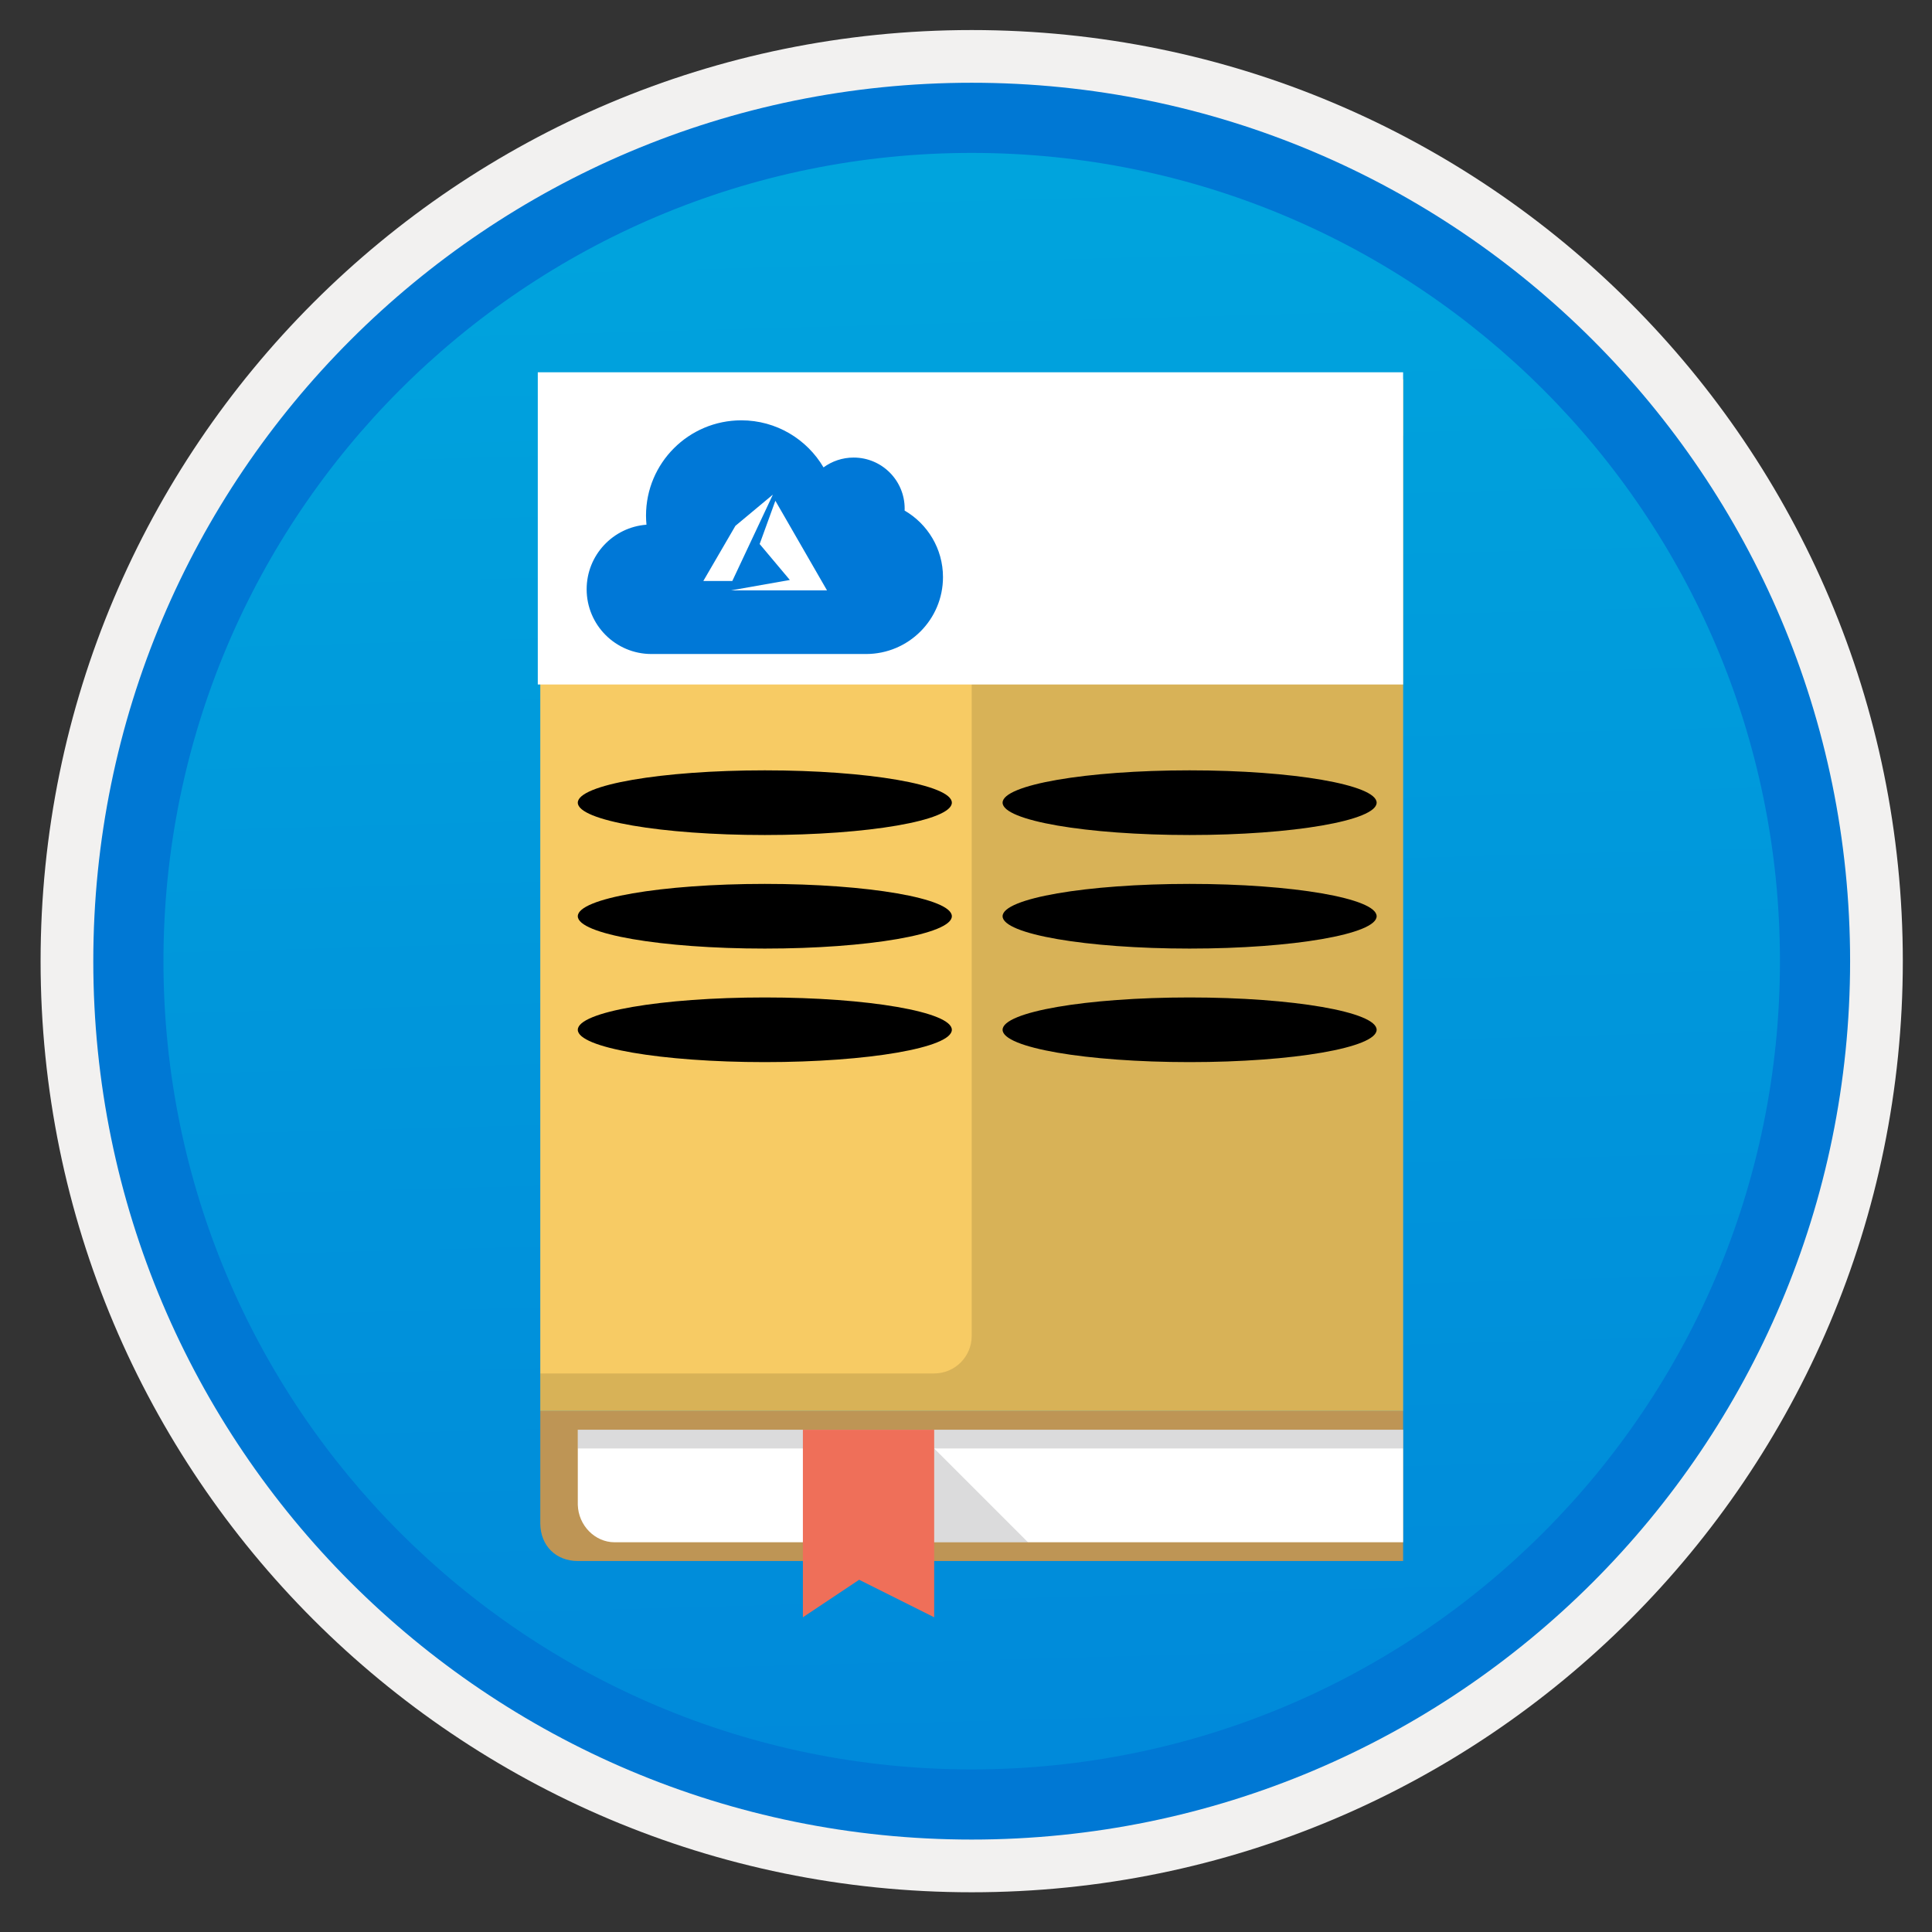 <svg width="103" height="103" viewBox="0 0 103 103" fill="none" xmlns="http://www.w3.org/2000/svg">
<rect x="0" y="0" width="103" height="103" fill="#333333" stroke="none"/>
<path d="M51.804 98.052C25.954 98.052 4.994 77.102 4.994 51.242C4.994 25.382 25.954 4.432 51.804 4.432C77.654 4.432 98.614 25.392 98.614 51.242C98.614 77.092 77.654 98.052 51.804 98.052Z" fill="url(#paint0_linear)"/>
<path fill-rule="evenodd" clip-rule="evenodd" d="M97.704 51.242C97.704 76.592 77.154 97.142 51.804 97.142C26.454 97.142 5.904 76.592 5.904 51.242C5.904 25.892 26.454 5.342 51.804 5.342C77.154 5.342 97.704 25.892 97.704 51.242ZM51.804 1.602C79.224 1.602 101.444 23.822 101.444 51.242C101.444 78.662 79.214 100.882 51.804 100.882C24.384 100.882 2.164 78.652 2.164 51.242C2.164 23.822 24.384 1.602 51.804 1.602Z" fill="#F2F1F0"/>
<path fill-rule="evenodd" clip-rule="evenodd" d="M94.894 51.242C94.894 75.042 75.604 94.332 51.804 94.332C28.004 94.332 8.714 75.042 8.714 51.242C8.714 27.442 28.004 8.152 51.804 8.152C75.604 8.152 94.894 27.442 94.894 51.242ZM51.804 4.412C77.664 4.412 98.634 25.382 98.634 51.242C98.634 77.102 77.664 98.072 51.804 98.072C25.944 98.072 4.974 77.102 4.974 51.242C4.974 25.382 25.934 4.412 51.804 4.412Z" fill="#0078D4"/>
<path d="M28.804 75.222V81.222C28.814 82.412 29.644 83.222 30.804 83.222H74.804V75.222H28.804Z" fill="#BE9555"/>
<path d="M30.804 76.222V80.222C30.834 81.332 31.724 82.222 32.764 82.222H74.804V76.222H30.804Z" fill="white"/>
<path opacity="0.2" d="M30.804 76.222V77.222H74.804V76.222H30.804Z" fill="#4F4D52"/>
<path opacity="0.2" d="M48.804 76.222L54.804 82.222H48.804V76.222Z" fill="#4F4D52"/>
<path d="M49.804 86.222L45.804 84.222L42.804 86.222V76.222H49.804V86.222Z" fill="#EF6F59"/>
<path d="M74.804 75.222H28.804V20.222H74.804V75.222Z" fill="#F7CB64"/>
<path fill-rule="evenodd" clip-rule="evenodd" d="M51.804 71.222C51.804 72.322 50.914 73.222 49.804 73.222H28.804V75.222H74.804V23.222H53.804C52.694 23.222 51.804 24.112 51.804 25.222V71.222Z" fill="black" fill-opacity="0.127"/>
<rect x="28.671" y="19.847" width="46.132" height="16.645" fill="white"/>
<path d="M40.774 44.517C46.281 44.517 50.745 43.745 50.745 42.793C50.745 41.841 46.281 41.069 40.774 41.069C35.268 41.069 30.804 41.841 30.804 42.793C30.804 43.745 35.268 44.517 40.774 44.517Z" fill="black"/>
<path d="M40.774 50.571C46.281 50.571 50.745 49.799 50.745 48.847C50.745 47.895 46.281 47.123 40.774 47.123C35.268 47.123 30.804 47.895 30.804 48.847C30.804 49.799 35.268 50.571 40.774 50.571Z" fill="black"/>
<path d="M40.774 56.624C46.281 56.624 50.745 55.853 50.745 54.901C50.745 53.949 46.281 53.177 40.774 53.177C35.268 53.177 30.804 53.949 30.804 54.901C30.804 55.853 35.268 56.624 40.774 56.624Z" fill="black"/>
<path d="M63.421 44.517C68.928 44.517 73.392 43.745 73.392 42.793C73.392 41.841 68.928 41.069 63.421 41.069C57.915 41.069 53.451 41.841 53.451 42.793C53.451 43.745 57.915 44.517 63.421 44.517Z" fill="black"/>
<path d="M63.421 50.571C68.928 50.571 73.392 49.799 73.392 48.847C73.392 47.895 68.928 47.123 63.421 47.123C57.915 47.123 53.451 47.895 53.451 48.847C53.451 49.799 57.915 50.571 63.421 50.571Z" fill="black"/>
<path d="M63.421 56.624C68.928 56.624 73.392 55.853 73.392 54.901C73.392 53.949 68.928 53.177 63.421 53.177C57.915 53.177 53.451 53.949 53.451 54.901C53.451 55.853 57.915 56.624 63.421 56.624Z" fill="black"/>
<path fill-rule="evenodd" clip-rule="evenodd" d="M48.227 27.22C48.228 27.184 48.23 27.149 48.23 27.113C48.23 25.611 47.012 24.394 45.509 24.394C44.909 24.394 44.354 24.589 43.904 24.918C43.021 23.418 41.39 22.409 39.522 22.409C36.716 22.409 34.441 24.683 34.441 27.488C34.441 27.651 34.45 27.813 34.465 27.973C32.681 28.108 31.276 29.597 31.276 31.415C31.276 33.322 32.822 34.867 34.729 34.867C36.313 34.867 44.263 34.867 46.171 34.867C48.437 34.867 50.273 33.032 50.273 30.767C50.273 29.252 49.45 27.93 48.227 27.22Z" fill="#0078D7"/>
<path fill-rule="evenodd" clip-rule="evenodd" d="M40.499 29.003L42.109 30.92L38.98 31.473H44.089L41.337 26.697L40.499 29.003Z" fill="white"/>
<path fill-rule="evenodd" clip-rule="evenodd" d="M39.207 28.033L37.496 30.974H39.039V30.979L41.205 26.368L39.207 28.033Z" fill="white"/>
<defs>
<linearGradient id="paint0_linear" x1="50.033" y1="-13.551" x2="54.016" y2="132.217" gradientUnits="userSpaceOnUse">
<stop stop-color="#00ABDE"/>
<stop offset="1" stop-color="#007ED8"/>
</linearGradient>
</defs>
</svg>
